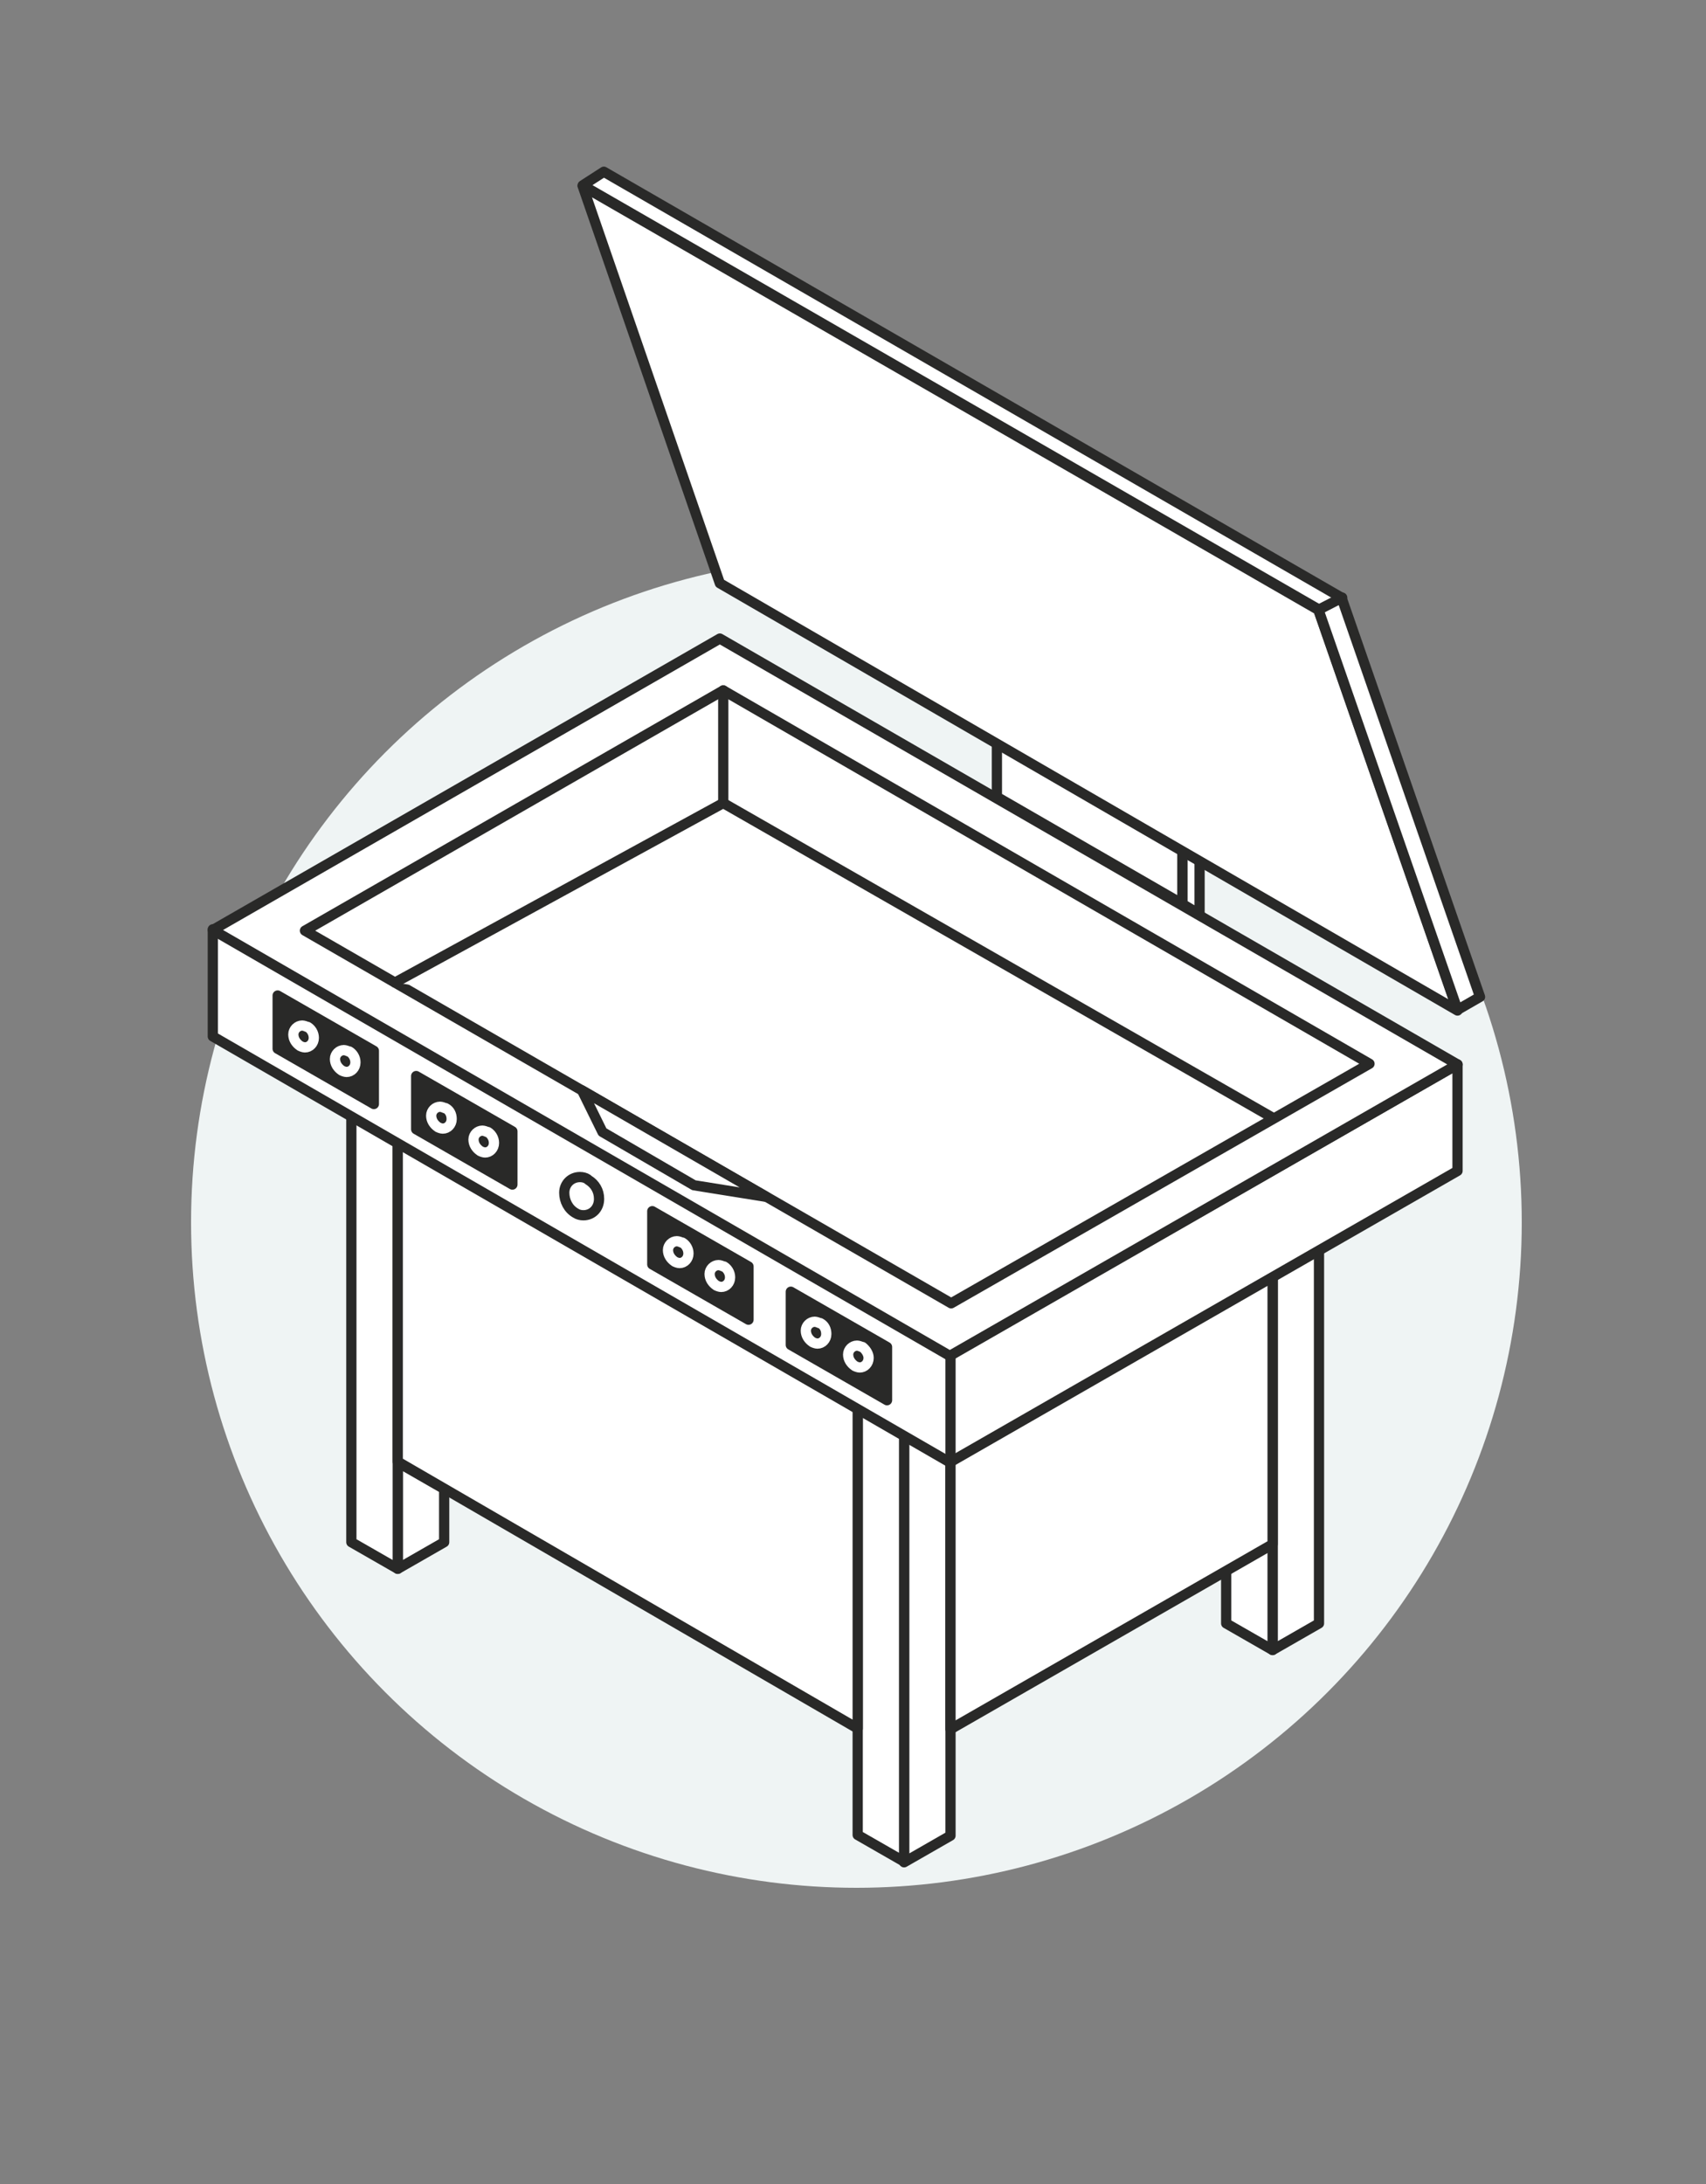 <?xml version="1.0" encoding="utf-8"?>
<!-- Generator: Adobe Illustrator 25.2.3, SVG Export Plug-In . SVG Version: 6.00 Build 0)  -->
<svg version="1.1" id="Layer_1" xmlns="http://www.w3.org/2000/svg" xmlns:xlink="http://www.w3.org/1999/xlink" x="0px" y="0px"
	 viewBox="0 0 250 320" style="enable-background:new 0 0 250 320;" xml:space="preserve">
<rect x="0" y="0" width="250" height="320" fill="#808080" stroke="none"/>
<style type="text/css">
	.st0{fill:#EFF4F4;}
	.st1{fill:#FFFFFF;stroke:#292928;stroke-width:1.5;stroke-linecap:round;stroke-linejoin:round;}
	.st2{fill:none;stroke:#292928;stroke-width:1.5;stroke-linecap:round;stroke-linejoin:round;}
	.st3{fill:#292928;stroke:#292928;stroke-width:1.5;stroke-linecap:round;stroke-linejoin:round;}
	.st4{fill:none;stroke:#FFFFFF;stroke-width:1.5;stroke-linecap:round;stroke-linejoin:round;}
</style>
<circle class="st0" cx="125.5" cy="179.1" r="97.5"/>
<g id="icon_kipstegere" transform="translate(-276.913 -536.138)">
	<path id="Path_1210" class="st1" d="M409.4,738.7V809l6.8-3.9v-70.3L409.4,738.7z"/>
	<path id="Path_1211" class="st1" d="M463.4,707.9v70l6.8-3.9v-70L463.4,707.9z"/>
	<path id="Path_1212" class="st1" d="M409.4,738.7l-6.8-3.9V805l6.8,3.9V738.7z"/>
	<path id="Path_1213" class="st1" d="M335.2,750.4V766l6.8-3.9v-7.8L335.2,750.4z"/>
	<path id="Path_1214" class="st1" d="M335.2,766l-6.8-3.9v-70.2l6.8,3.9V766z"/>
	<path id="Path_1215" class="st1" d="M463.4,777.9l-6.8-3.9v-62.4l6.8-3.8V777.9z"/>
	<path id="Path_1216" class="st1" d="M416.2,734.8v54.7l47.2-27.1V708L416.2,734.8z"/>
	<path id="Path_1217" class="st1" d="M335.2,695.7v54.6l67.4,39.1v-54.6L335.2,695.7z"/>
	<path id="Path_1218" class="st1" d="M308.1,688l108,62.4l74.4-42.7v-15.6l-74.4,42.6l-108-62.4V688z"/>
	<path id="Path_1219" class="st1" d="M308.1,672.4l108,62.4l74.4-42.7l-108.1-62.4L308.1,672.4z"/>
	<path id="Path_1220" class="st1" d="M321.6,672.5l94.7,54.6l61.3-35.1l-94.7-54.7L321.6,672.5z"/>
	<line id="Line_80" class="st2" x1="382.9" y1="637.3" x2="382.9" y2="653.8"/>
	<path id="Path_1221" class="st1" d="M463.4,699.9l-80.5-46.1l-48.1,26.3"/>
	<path id="Path_1222" class="st1" d="M362.2,695.9l3,6.1l13.4,7.8l10.6,1.7L362.2,695.9z"/>
	<g id="Group_365">
		<path id="Path_1223" class="st3" d="M386.6,721.7l-14.1-8.1v7.8l14.1,8.1V721.7z"/>
		<path id="Path_1224" class="st4" d="M377.8,719.8L377.8,719.8c0,0.8-0.6,1.4-1.3,1.4c-0.2,0-0.5-0.1-0.7-0.2l0,0
			c-0.6-0.4-1-1-1-1.7l0,0c0-0.7,0.6-1.3,1.3-1.3c0.2,0,0.5,0.1,0.7,0.2h0.1C377.4,718.5,377.8,719.1,377.8,719.8z"/>
		<path id="Path_1225" class="st4" d="M383.9,723.3L383.9,723.3c0,0.8-0.6,1.4-1.3,1.4c-0.2,0-0.5-0.1-0.7-0.2l0,0
			c-0.6-0.4-1-1-1-1.7l0,0c0-0.7,0.6-1.3,1.3-1.3c0.2,0,0.5,0.1,0.7,0.2h0.1C383.5,722,383.9,722.6,383.9,723.3z"/>
	</g>
	<g id="Group_366">
		<path id="Path_1226" class="st3" d="M406.9,733.5l-14.1-8.1v7.8l14.1,8.1V733.5z"/>
		<path id="Path_1227" class="st4" d="M398,731.6L398,731.6c0,0.8-0.6,1.4-1.3,1.4c-0.2,0-0.5-0.1-0.7-0.2l0,0c-0.6-0.4-1-1-1-1.7
			l0,0c0-0.7,0.6-1.3,1.3-1.3c0.2,0,0.5,0.1,0.7,0.2h0.1C397.7,730.3,398,730.9,398,731.6z"/>
		<path id="Path_1228" class="st4" d="M404.2,735.1L404.2,735.1c0,0.8-0.6,1.4-1.3,1.4c-0.2,0-0.5-0.1-0.7-0.2l0,0
			c-0.6-0.4-1-1-1-1.7l0,0c0-0.7,0.6-1.3,1.3-1.3c0.2,0,0.5,0.1,0.7,0.2h0.1C403.8,733.9,404.2,734.5,404.2,735.1z"/>
	</g>
	<g id="Group_367">
		<path id="Path_1229" class="st3" d="M331.7,690.1l-14.1-8.1v7.8l14.1,8.1V690.1z"/>
		<path id="Path_1230" class="st4" d="M322.9,688.2L322.9,688.2c0,0.8-0.6,1.4-1.3,1.4c-0.2,0-0.5-0.1-0.7-0.2l0,0
			c-0.6-0.4-1-1-1-1.7l0,0c0-0.7,0.6-1.3,1.3-1.3c0.2,0,0.5,0.1,0.7,0.2h0.1C322.5,686.9,322.9,687.5,322.9,688.2z"/>
		<path id="Path_1231" class="st4" d="M329,691.8L329,691.8c0,0.8-0.6,1.4-1.3,1.4c-0.2,0-0.5-0.1-0.7-0.2l0,0c-0.6-0.4-1-1-1-1.7
			l0,0c0-0.7,0.6-1.3,1.3-1.3c0.2,0,0.5,0.1,0.7,0.2h0.1C328.6,690.5,329,691.1,329,691.8z"/>
	</g>
	<g id="Group_368">
		<path id="Path_1232" class="st3" d="M352,701.9l-14.1-8.1v7.8l14.1,8.1V701.9z"/>
		<path id="Path_1233" class="st4" d="M343.1,700.1L343.1,700.1c0,0.8-0.6,1.4-1.3,1.4c-0.2,0-0.5-0.1-0.7-0.2l0,0
			c-0.6-0.4-1-1-1-1.7l0,0c0-0.7,0.6-1.3,1.3-1.3c0.2,0,0.5,0.1,0.7,0.2h0.1C342.8,698.8,343.1,699.4,343.1,700.1z"/>
		<path id="Path_1234" class="st4" d="M349.3,703.6L349.3,703.6c0,0.8-0.6,1.4-1.3,1.4c-0.2,0-0.5-0.1-0.7-0.2l0,0
			c-0.6-0.4-1-1-1-1.7l0,0c0-0.7,0.6-1.3,1.3-1.3c0.2,0,0.5,0.1,0.7,0.2h0.1C348.9,702.3,349.3,702.9,349.3,703.6z"/>
	</g>
	<path id="Path_1235" class="st1" d="M364.7,711.8L364.7,711.8c0,1.4-1,2.4-2.3,2.4c-0.4,0-0.8-0.1-1.1-0.3l0,0
		c-1.1-0.6-1.7-1.8-1.7-3l0,0c0-1.3,1-2.3,2.3-2.3c0.4,0,0.8,0.1,1.1,0.3l0.1,0.1C364.1,709.6,364.7,710.6,364.7,711.8z"/>
	<line id="Line_81" class="st2" x1="416.2" y1="734.8" x2="416.2" y2="750.4"/>
	<path id="Path_1236" class="st1" d="M450.2,668.6v-8.1L423,644.8v8.1L450.2,668.6z"/>
	<path id="Path_1237" class="st1" d="M452.7,670.1v-10.9l-2.5,1.3v8.1L452.7,670.1z"/>
	<path id="Path_1238" class="st1" d="M490.5,684.2l-20.4-58.7l-107.8-62.1l20.1,58.2L490.5,684.2z"/>
	<path id="Path_1239" class="st1" d="M362.3,563.3l3.1-2l108.1,62.4l20.3,58.5l-3.3,1.9l-20.4-58.7L362.3,563.3z"/>
	<line id="Line_82" class="st2" x1="470.1" y1="625.5" x2="473.6" y2="623.7"/>
</g>
</svg>
